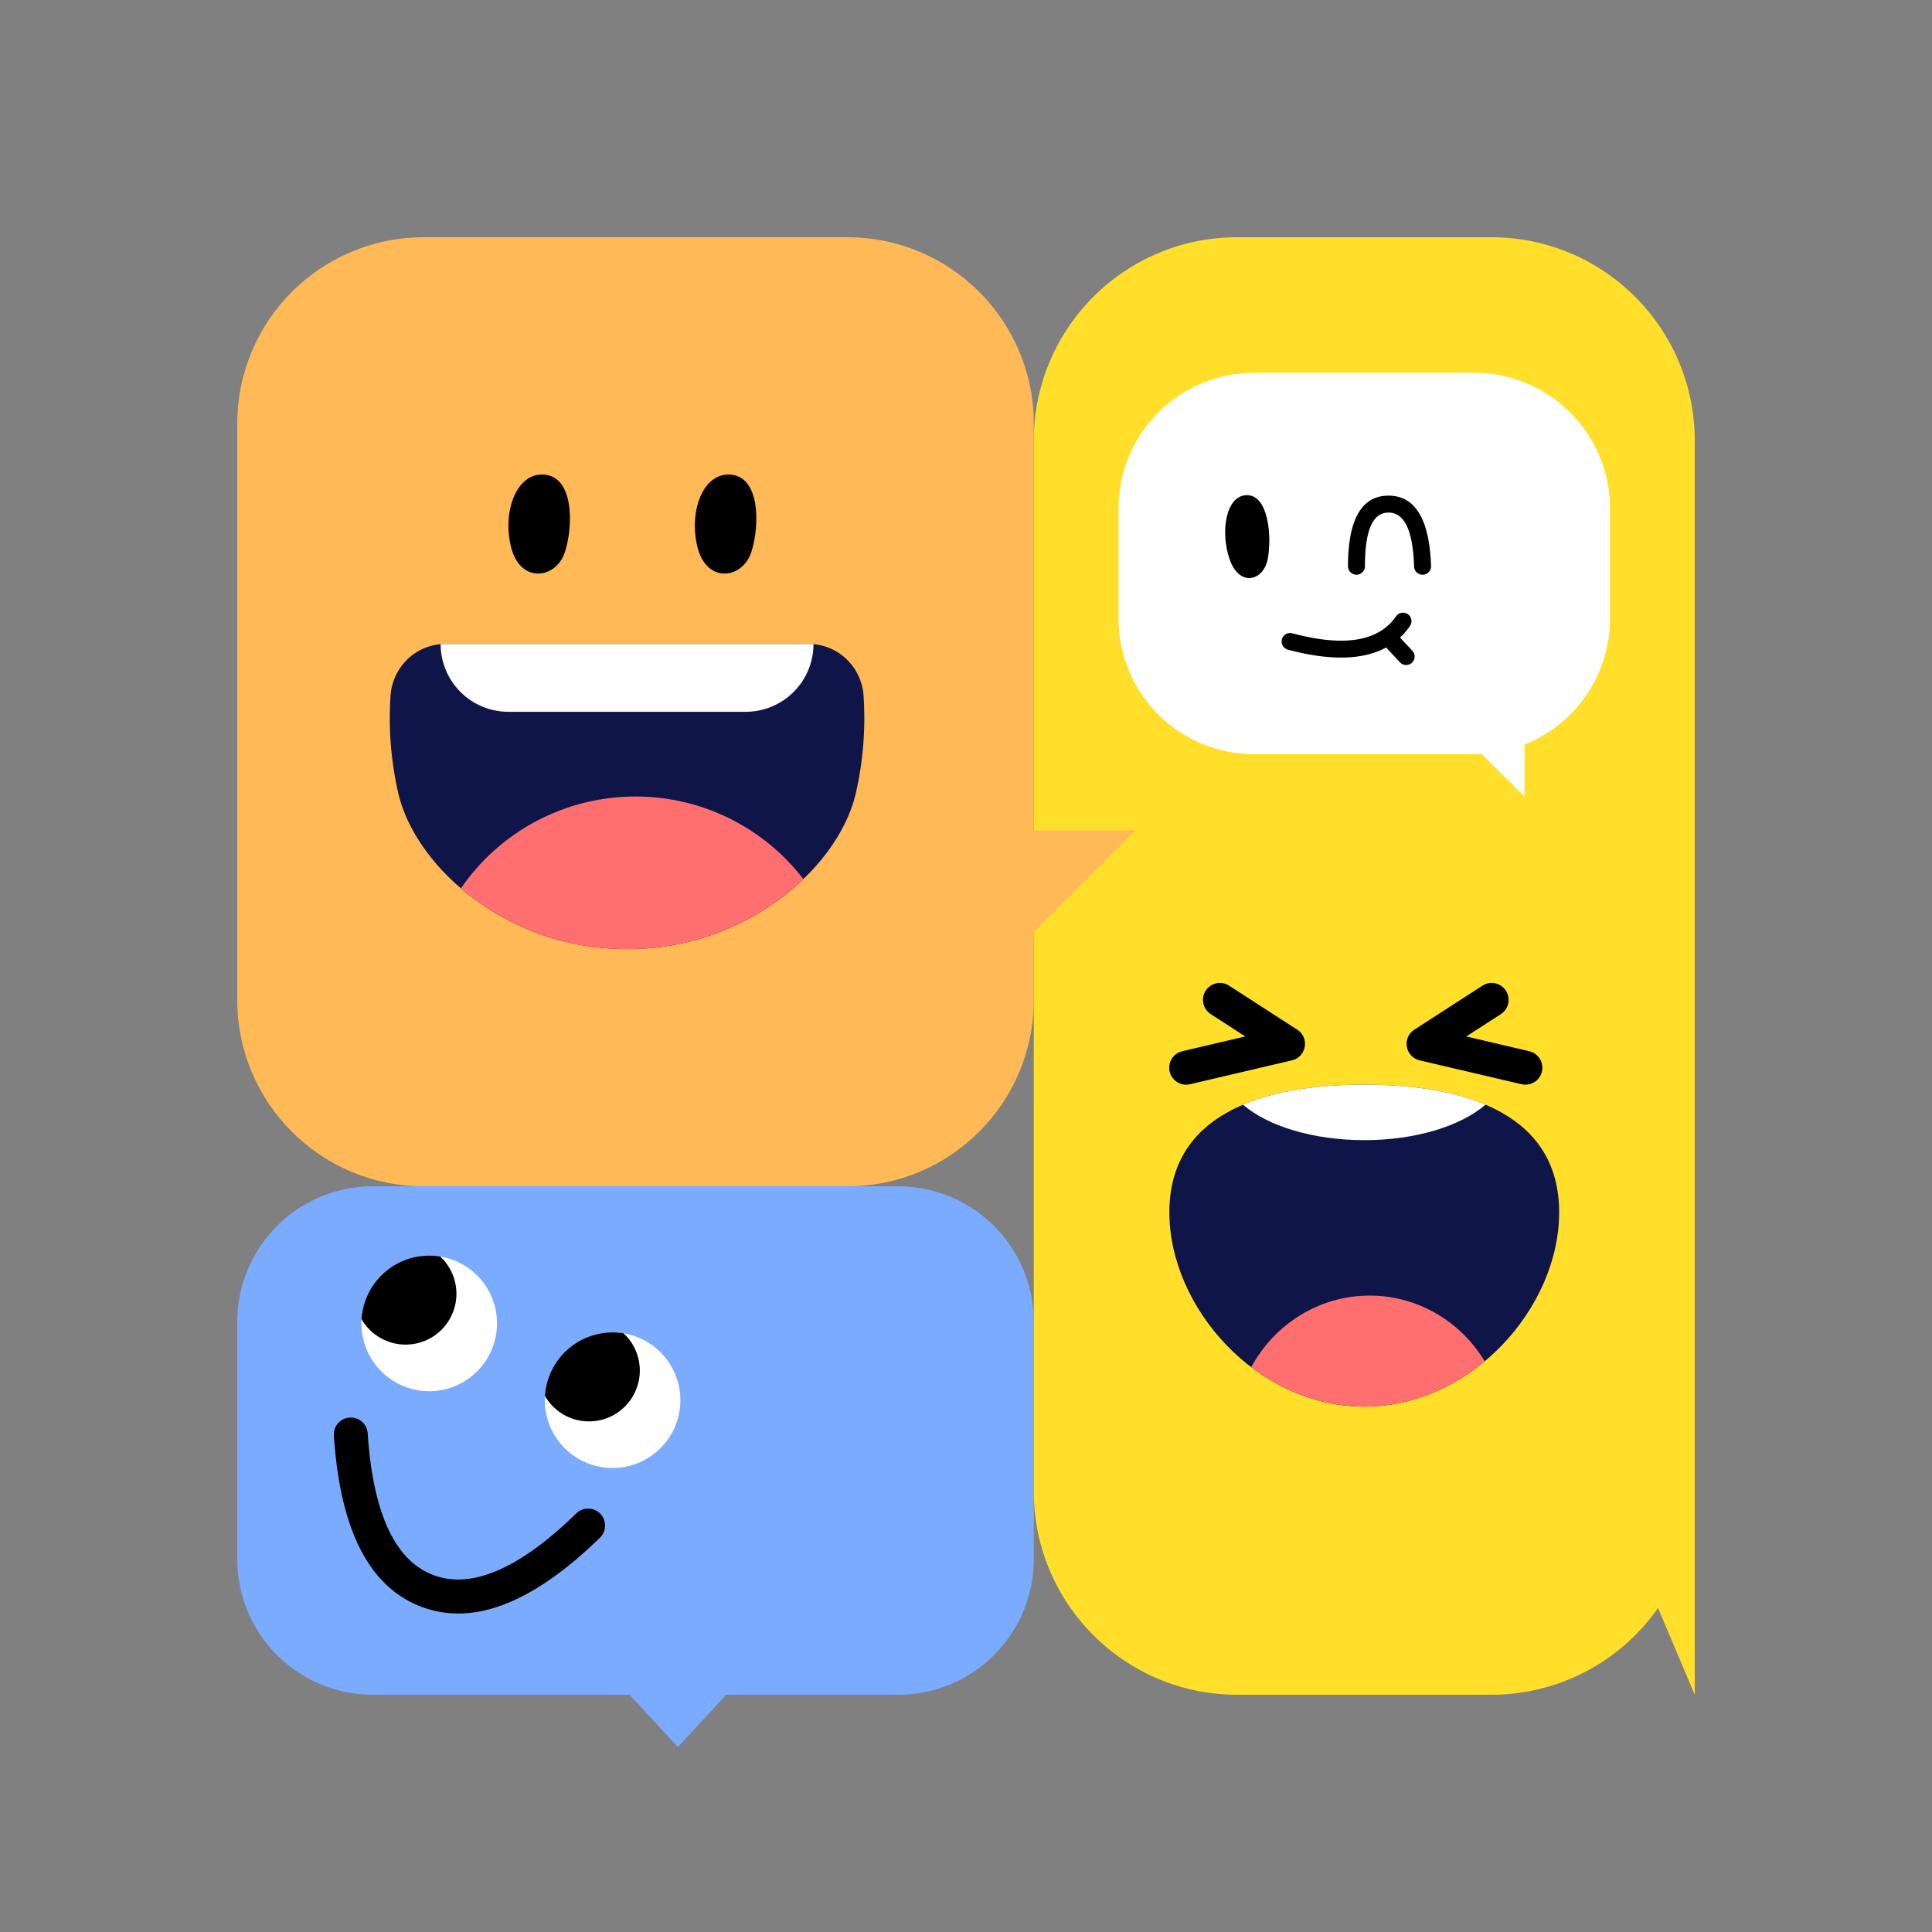 <?xml version="1.0" standalone="no"?><!DOCTYPE svg PUBLIC "-//W3C//DTD SVG 1.1//EN" "http://www.w3.org/Graphics/SVG/1.1/DTD/svg11.dtd"><svg t="1698206704670" class="icon" viewBox="0 0 1024 1024" version="1.1" xmlns="http://www.w3.org/2000/svg" p-id="18557" xmlns:xlink="http://www.w3.org/1999/xlink" width="128" height="128"><rect x="0" y="0" width="1024" height="1024" fill="#808080" stroke="none"/><path d="M653.33 605.453c5.237 18.351 23.777 15.674 28.295 1.338 4.527-14.336 4.527-39.559-10.923-40.843-15.45-1.284-22.609 21.154-17.372 39.505zM752.137 605.453c5.237 18.351 23.777 15.674 28.295 1.338 4.527-14.336 4.527-39.559-10.923-40.843-15.45-1.284-22.609 21.154-17.372 39.505z" fill="#000000" p-id="18558"></path><path d="M898.246 898.246l-19.456-45.999A107.664 107.664 0 0 1 790.456 898.246H655.719c-59.527 0-107.789-48.263-107.789-107.789V233.544c0-59.527 48.263-107.789 107.789-107.789h134.737c59.527 0 107.789 48.263 107.789 107.789v664.702z" fill="#FFDF29" p-id="18559"></path><path d="M639.039 525.087a8.982 8.982 0 0 1 11.507-3.189l0.916 0.521 36.083 23.309c6.351 4.105 5.03 13.564-1.814 15.989l-1.015 0.296-53.895 12.629a8.982 8.982 0 0 1-5.102-17.201l1.006-0.296 33.316-7.806-18.324-11.83a8.982 8.982 0 0 1-3.189-11.507l0.512-0.916zM798.154 525.087a8.982 8.982 0 0 0-11.507-3.189l-0.916 0.521-36.074 23.309c-6.36 4.105-5.03 13.564 1.805 15.989l1.015 0.296 53.895 12.629a8.982 8.982 0 0 0 5.102-17.201l-1.006-0.296-33.316-7.806 18.324-11.83a8.982 8.982 0 0 0 3.198-11.507l-0.521-0.916z" fill="#000000" p-id="18560"></path><path d="M723.088 745.544C780.135 745.544 826.386 692.934 826.386 642.551 826.386 592.177 780.135 574.877 723.088 574.877S619.789 592.177 619.789 642.551C619.789 692.934 666.04 745.544 723.088 745.544z" fill="#101549" p-id="18561"></path><path d="M725.962 686.691c25.744 0 48.326 13.923 60.982 34.816C769.374 736.148 747.197 745.544 723.088 745.544c-22.33 0-43.008-8.066-59.913-20.893 12.234-22.636 35.759-37.96 62.787-37.96z" fill="#FF6F6F" p-id="18562"></path><path d="M723.088 574.877c24.28 0 46.61 3.135 64.243 10.617-12.98 11.264-36.891 18.809-64.243 18.809s-51.263-7.545-64.252-18.8C676.469 578.012 698.808 574.877 723.088 574.877z" fill="#FFFFFF" p-id="18563"></path><path d="M449.123 125.754c54.568 0 98.807 44.239 98.807 98.807v215.579h53.895l-53.895 53.895v35.93c0 54.568-44.239 98.807-98.807 98.807H224.561c-54.568 0-98.807-44.239-98.807-98.807V224.561c0-54.568 44.239-98.807 98.807-98.807h224.561z" fill="#FFB957" p-id="18564"></path><path d="M332.351 341.333v161.684h-0.638c-63.03 0-111.939-43.789-120.724-83.088a178.374 178.374 0 0 1-3.997-51.137C208.034 353.343 220.699 341.333 235.942 341.333H332.351z m96.409 0c15.252 0 27.908 12.001 28.95 27.459a178.374 178.374 0 0 1-3.997 51.137c-8.632 38.625-56.051 81.606-117.526 83.052L332.98 503.018H332.351V341.333h96.409z" fill="#101549" p-id="18565"></path><path d="M331.713 503.018c-34.96 0-65.572-13.474-87.399-32.175A112.155 112.155 0 0 1 336.842 422.175a112.101 112.101 0 0 1 88.953 43.754c-21.414 20.624-53.023 36.19-89.609 37.053L332.98 503.018h-1.276z" fill="#FF6F6F" p-id="18566"></path><path d="M332.351 341.333l-0.009 35.93H269.474a35.93 35.93 0 0 1-35.93-35.822c0.79-0.072 1.59-0.108 2.398-0.108H332.351z m96.409 0c0.808 0 1.608 0.036 2.398 0.099V341.333a35.93 35.93 0 0 1-35.93 35.93h-62.877v-35.93h96.409z" fill="#FFFFFF" p-id="18567"></path><path d="M271.18 291.068c5.228 18.351 23.768 15.674 28.295 1.338 4.518-14.336 4.518-39.559-10.932-40.843-15.45-1.284-22.609 21.154-17.372 39.505zM369.987 291.068c5.228 18.351 23.768 15.674 28.295 1.338 4.518-14.336 4.518-39.559-10.932-40.843-15.45-1.284-22.609 21.154-17.372 39.505z" fill="#000000" p-id="18568"></path><path d="M476.07 628.772a71.86 71.86 0 0 1 71.824 69.614L547.93 700.632v125.754a71.86 71.86 0 0 1-69.614 71.824L476.07 898.246H384.97L359.298 925.956 333.608 898.246H197.614a71.86 71.86 0 0 1-71.824-69.614L125.754 826.386V700.632a71.86 71.86 0 0 1 69.614-71.824L197.614 628.772h278.456z" fill="#7AABFF" p-id="18569"></path><path d="M305.448 802.133a8.982 8.982 0 0 1 12.531 12.881c-35.31 34.376-67.027 47.212-94.909 36.505-27.882-10.698-42.873-41.463-46.107-90.633a8.982 8.982 0 0 1 17.929-1.186c2.82 42.945 14.749 67.422 34.609 75.048 19.869 7.626 45.11-2.587 75.947-32.606z" fill="#000000" p-id="18570"></path><path d="M227.488 701.434m-34.171-11.103a35.93 35.93 0 1 0 68.343 22.206 35.93 35.93 0 1 0-68.343-22.206Z" fill="#FFFFFF" p-id="18571"></path><path d="M233.297 665.968a26.947 26.947 0 1 1-41.675 33.21A35.939 35.939 0 0 1 231.699 665.742z" fill="#000000" p-id="18572"></path><path d="M324.684 742.135m-34.171-11.103a35.93 35.93 0 1 0 68.343 22.206 35.93 35.93 0 1 0-68.343-22.206Z" fill="#FFFFFF" p-id="18573"></path><path d="M330.493 706.669a26.947 26.947 0 1 1-41.675 33.21A35.939 35.939 0 0 1 328.895 706.443z" fill="#000000" p-id="18574"></path><path d="M781.474 197.614a71.86 71.86 0 0 1 71.86 71.86v58.386a71.887 71.887 0 0 1-45.299 66.794V422.175l-22.762-22.555A73.027 73.027 0 0 1 781.474 399.719H664.702a71.86 71.86 0 0 1-71.86-71.86V269.474a71.86 71.86 0 0 1 71.86-71.86h116.772z" fill="#FFFFFF" p-id="18575"></path><path d="M651.722 296.394c5.156 14.992 18.172 11.677 20.291-0.539 2.111-12.216 0.153-33.235-10.959-33.406-11.129-0.162-14.489 18.962-9.342 33.954z" fill="#000000" p-id="18576"></path><path d="M718.956 304.622a4.491 4.491 0 0 1-4.491-4.491c0-24.118 6.872-37.43 21.468-37.43 14.525 0 21.764 13.213 22.546 37.277a4.491 4.491 0 1 1-8.982 0.296c-0.638-19.851-5.434-28.591-13.564-28.591-8.03 0-12.486 8.641-12.486 28.447a4.491 4.491 0 0 1-4.491 4.491zM739.984 326.593a4.491 4.491 0 0 1 7.402 5.084c-11.686 16.995-33.567 20.974-64.701 12.674a4.491 4.491 0 1 1 2.317-8.677c27.864 7.428 45.882 4.15 54.982-9.081z" fill="#000000" p-id="18577"></path><path d="M733.4 335.288a4.491 4.491 0 0 1 5.749-0.332l0.602 0.539 8.839 9.432a4.491 4.491 0 0 1-5.946 6.674l-0.602-0.539-8.839-9.432a4.491 4.491 0 0 1 0.198-6.342z" fill="#000000" p-id="18578"></path></svg>